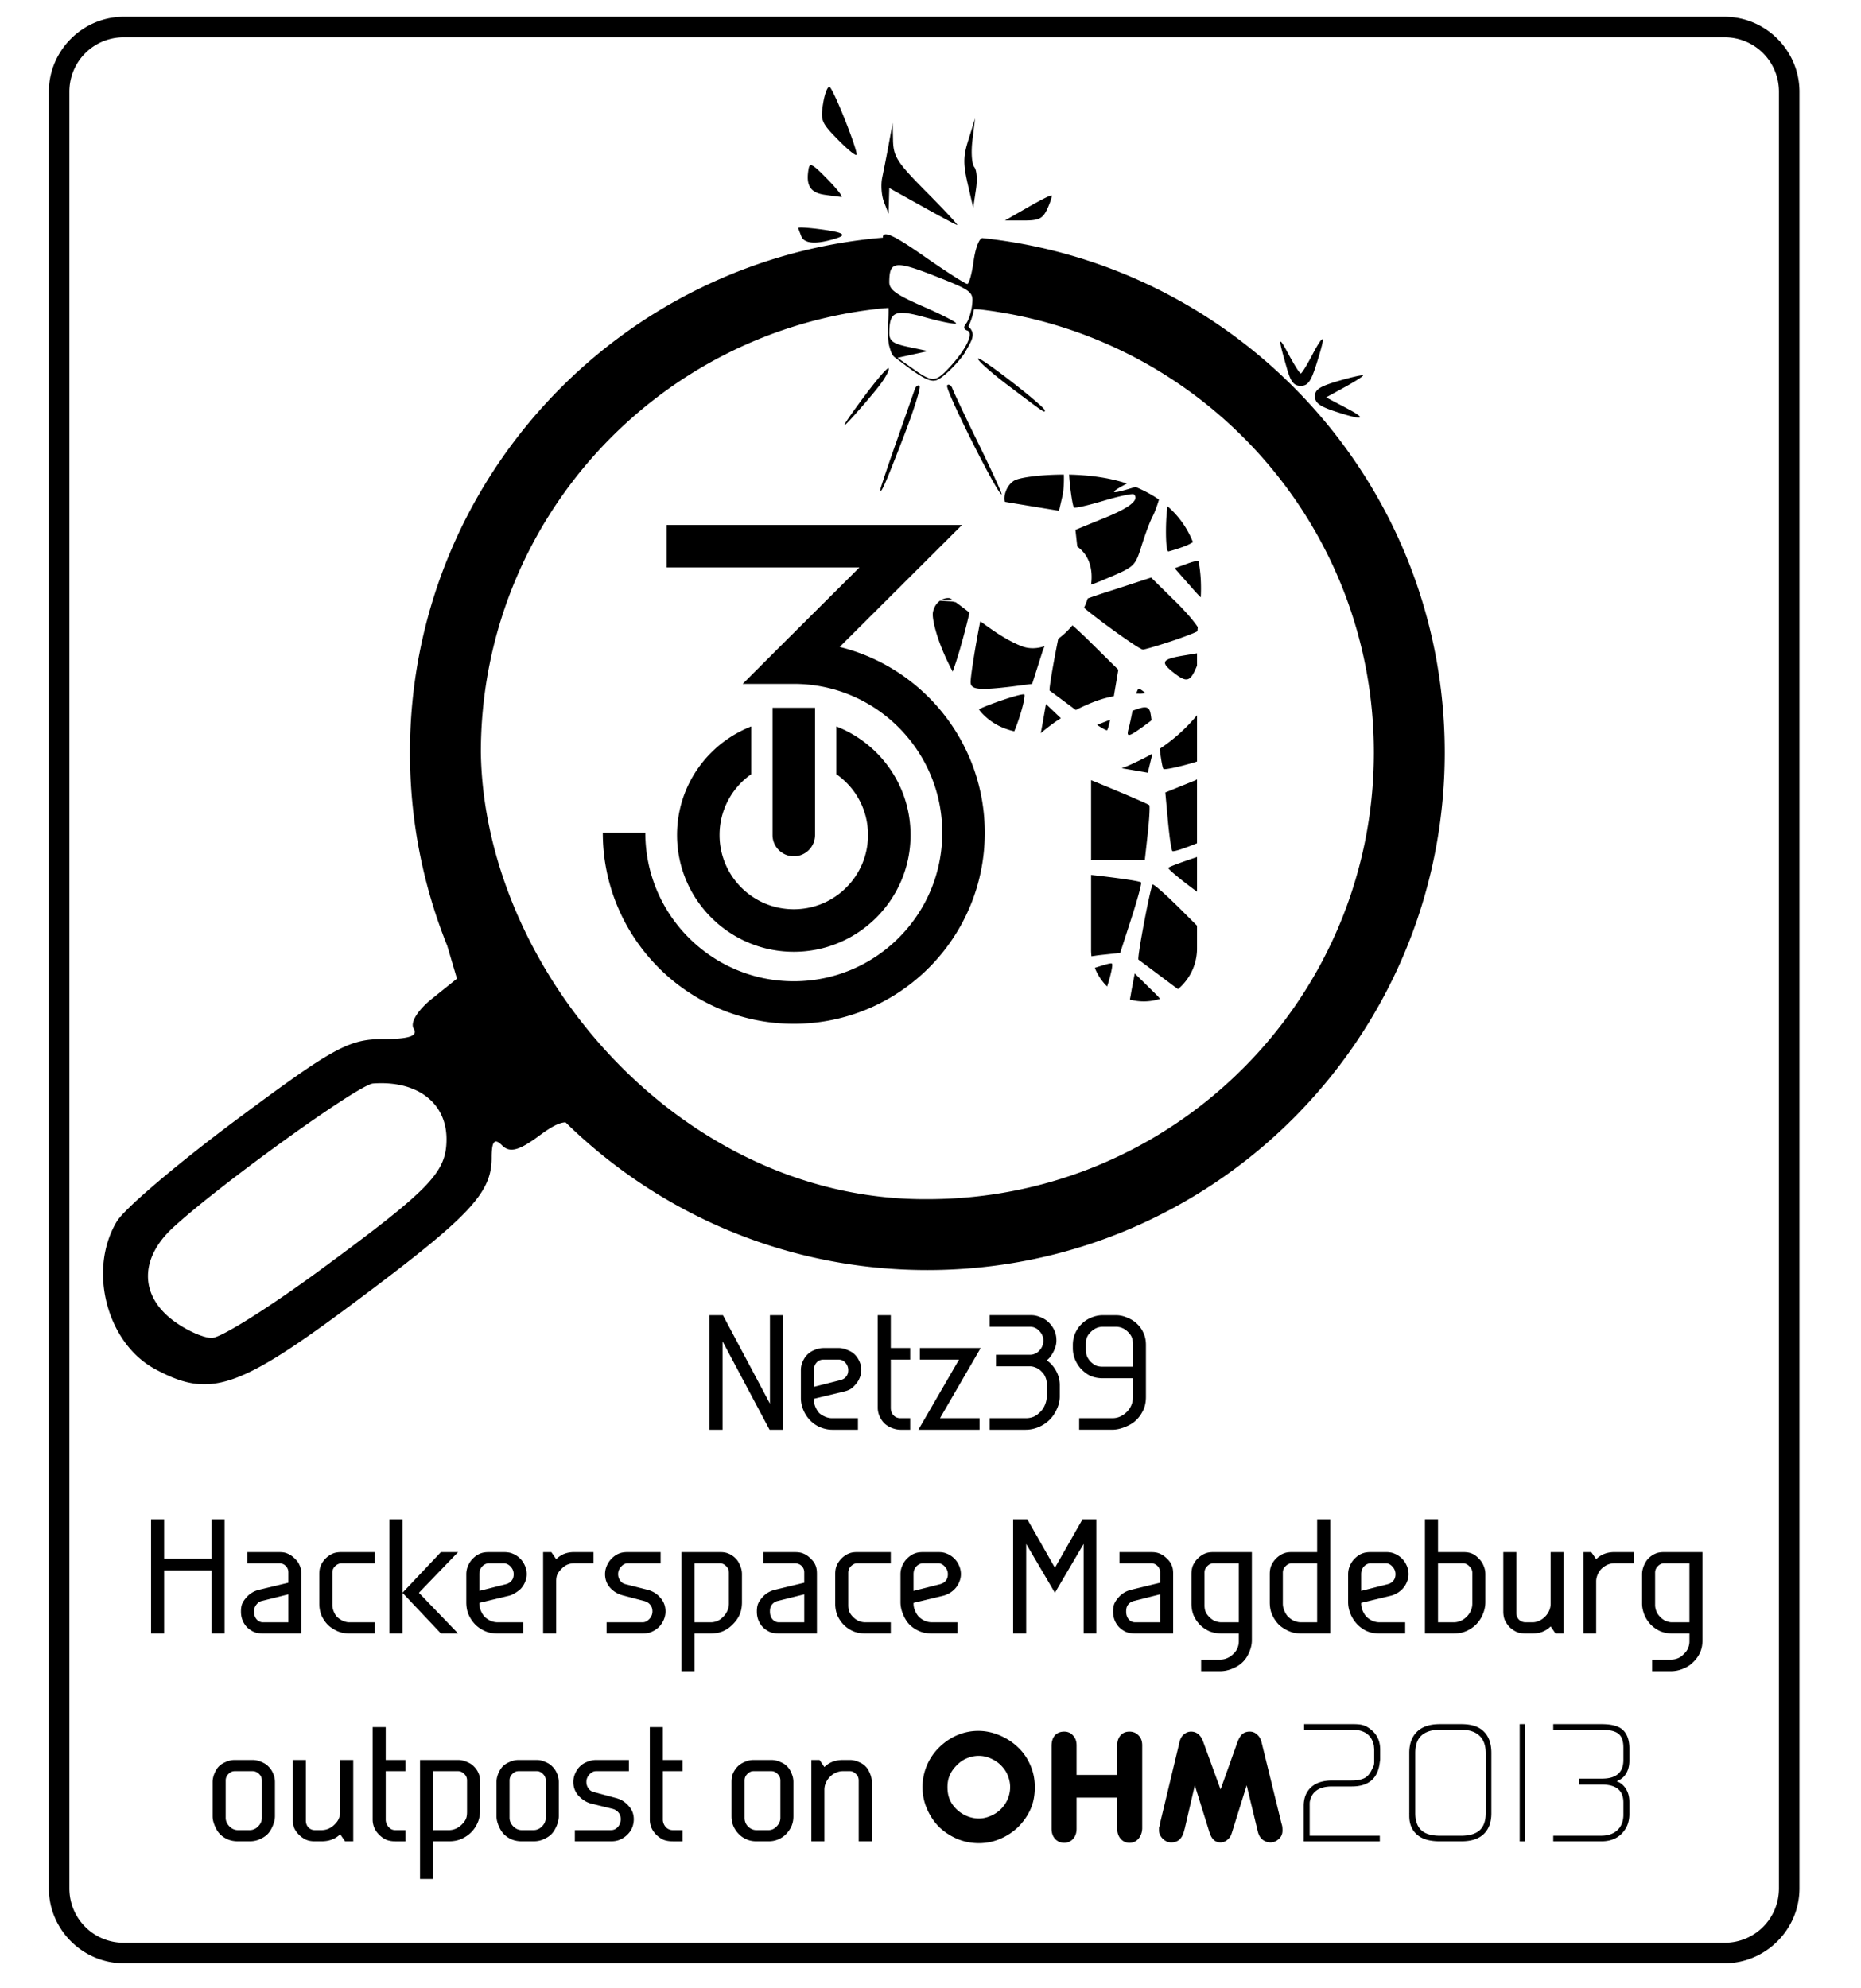 <?xml version="1.0" encoding="UTF-8" standalone="no"?>
<!-- Created with Inkscape (http://www.inkscape.org/) -->

<svg
   xmlns:dc="http://purl.org/dc/elements/1.1/"
   xmlns:cc="http://creativecommons.org/ns#"
   xmlns:rdf="http://www.w3.org/1999/02/22-rdf-syntax-ns#"
   xmlns:svg="http://www.w3.org/2000/svg"
   xmlns="http://www.w3.org/2000/svg"
   version="1.2"
   width="155.905"
   height="166.535"
   id="svg5512">
  <defs
     id="defs5514" />
  <flowRoot
     transform="translate(-410.229,-323.768)"
     id="flowRoot3030"
     xml:space="preserve"
     style="font-size:40px;font-style:normal;font-variant:normal;font-weight:600;font-stretch:normal;line-height:125%;letter-spacing:0px;word-spacing:0px;fill:#000000;fill-opacity:1;stroke:none;font-family:Galette;-inkscape-font-specification:Galette Semi-Bold"><flowRegion
       id="flowRegion3032"><rect
         width="419.584"
         height="110.659"
         x="393.763"
         y="527.453"
         id="rect3034" /></flowRegion><flowPara
       id="flowPara3036" /></flowRoot>  <path
     d="M 94.416,58.946 C 91.597,57.759 90.222,56.82 88.505,54.91 81.767,47.416 84.223,35.582 93.413,31.257 c 1.753,-0.825 2.796,-1.069 5.081,-1.189 3.197,-0.168 7.442,0.536 5.867,0.973 -0.737,0.204 -0.561,0.322 1.281,0.853 1.767,0.51 2.135,0.743 2.135,1.352 0,0.59 -0.362,0.85 -1.824,1.311 -2.514,0.792 -2.742,0.697 -0.776,-0.326 l 1.671,-0.869 -1.5,-0.866 c -1.803,-1.041 -4.404,-1.403 -4.404,-0.613 0,0.284 -0.252,0.516 -0.56,0.516 -0.476,0 -0.531,0.288 -0.363,1.915 0.109,1.053 0.269,1.987 0.357,2.074 0.087,0.087 1.265,-0.17 2.616,-0.573 1.351,-0.402 2.538,-0.651 2.637,-0.551 0.487,0.487 -0.399,1.188 -2.642,2.091 l -2.471,0.995 0.222,2.386 c 0.122,1.312 0.293,2.457 0.38,2.544 0.087,0.087 1.152,-0.264 2.366,-0.78 2.13,-0.905 2.227,-1 2.757,-2.701 0.302,-0.969 0.754,-2.147 1.003,-2.617 0.249,-0.47 0.56,-1.354 0.69,-1.965 0.185,-0.866 0.412,-1.11 1.03,-1.11 0.666,0 0.857,0.266 1.192,1.664 0.3,1.25 0.619,1.764 1.284,2.067 0.647,0.295 0.948,0.301 1.121,0.022 0.134,-0.216 0.588,0.405 1.049,1.435 0.695,1.552 0.814,2.362 0.82,5.574 0.007,3.619 -0.038,3.854 -1.225,6.339 -1.535,3.213 -4.019,5.744 -7.108,7.238 -2.042,0.988 -2.599,1.099 -6.009,1.197 -3.326,0.095 -3.979,0.015 -5.674,-0.699 z m 6.619,-1.551 c 0.51,-0.202 0.318,-0.521 -1.237,-2.056 l -1.841,-1.818 -0.233,1.312 c -0.128,0.721 -0.308,1.569 -0.4,1.884 -0.115,0.395 0.076,0.619 0.616,0.722 1.224,0.234 2.436,0.217 3.095,-0.044 z m -4.964,-4.701 c -0.179,-0.179 -4.021,1.168 -4.454,1.562 -0.267,0.242 0.768,1.05 2.495,1.948 0.838,0.436 0.866,0.408 1.488,-1.452 0.348,-1.043 0.561,-1.969 0.472,-2.058 z m 10.965,2.336 1.138,-0.842 -0.945,-0.987 c -0.52,-0.543 -1.051,-0.987 -1.179,-0.987 -0.129,0 -0.331,0.577 -0.448,1.281 -0.118,0.705 -0.315,1.651 -0.439,2.103 -0.253,0.924 -0.067,0.868 1.875,-0.569 z m -3.201,-1.939 0.401,-2.557 -2.319,-2.301 c -1.276,-1.266 -2.385,-2.233 -2.466,-2.149 -0.191,0.198 -1.308,6.185 -1.172,6.285 0.057,0.042 1.166,0.872 2.464,1.843 1.298,0.971 2.435,1.692 2.526,1.601 0.091,-0.091 0.346,-1.316 0.566,-2.722 z m -8.841,-1.091 1.737,-0.209 0.941,-2.89 c 0.518,-1.59 0.889,-2.942 0.825,-3.006 -0.196,-0.196 -5.814,-0.907 -5.966,-0.755 -0.176,0.176 -1.152,5.658 -1.152,6.477 -6.84e-4,0.663 0.683,0.736 3.615,0.383 z m -4.533,-3.305 c 0.505,-1.748 0.918,-3.354 0.918,-3.569 0,-0.221 -0.707,-0.447 -1.623,-0.519 l -1.623,-0.128 1.794,-0.062 c 2.117,-0.073 2.083,0.06 1.225,-4.745 -0.502,-2.809 -0.643,-3.162 -1.196,-2.986 -0.388,0.123 -0.634,0.027 -0.647,-0.251 -0.011,-0.248 -0.829,1.241 -1.817,3.308 -1.708,3.571 -1.762,3.768 -1.09,3.946 0.518,0.137 0.68,0.418 0.606,1.046 -0.205,1.733 1.491,7.137 2.239,7.137 0.163,0 0.71,-1.43 1.215,-3.178 z m 20.653,1.485 0.463,-1.134 -1.44,0.23 c -2.078,0.332 -2.254,0.558 -1.134,1.454 1.22,0.976 1.52,0.898 2.111,-0.551 z m -2.292,-2.11 c 1.211,-0.4 2.315,-0.829 2.454,-0.953 0.139,-0.124 -0.741,-1.21 -1.956,-2.414 l -2.209,-2.189 -3.108,0.993 c -1.709,0.546 -3.16,1.078 -3.225,1.182 -0.12,0.194 5.243,4.109 5.628,4.109 0.117,0 1.204,-0.328 2.415,-0.728 z m 3.242,-5.264 c -0.271,-1.806 -0.473,-1.969 -1.848,-1.489 l -1.057,0.368 1.444,1.677 c 1.572,1.825 1.804,1.737 1.46,-0.556 z M 99.056,41.768 c 0.132,-1.236 0.189,-2.296 0.125,-2.354 -0.218,-0.201 -7.587,-3.244 -7.664,-3.165 -0.042,0.044 0.399,1.809 0.981,3.923 l 1.059,3.844 2.629,0 2.629,0 z m 10.721,-1.886 c 0.592,-0.206 1.076,-0.457 1.076,-0.558 0,-0.1 -0.32,-0.7 -0.711,-1.333 -0.391,-0.633 -0.616,-1.151 -0.5,-1.151 0.116,0 0.031,-0.335 -0.188,-0.745 -0.346,-0.647 -0.449,-0.677 -0.781,-0.223 -0.312,0.426 -0.366,4.385 -0.06,4.385 0.049,0 0.572,-0.169 1.164,-0.375 z M 99.427,32.581 c -0.275,-1.833 0.134,-1.858 -4.974,0.301 -2.551,1.078 -3.415,1.583 -2.991,1.748 0.328,0.127 0.516,0.362 0.418,0.52 -0.182,0.295 0.151,0.376 4.624,1.124 l 2.562,0.429 0.299,-1.271 c 0.164,-0.699 0.192,-1.982 0.062,-2.851 z m 12.365,1.946 c -1.242,-0.413 -1.623,-0.706 -1.622,-1.249 3.4e-4,-0.567 0.391,-0.824 1.958,-1.285 1.076,-0.317 1.998,-0.535 2.049,-0.484 0.051,0.051 -0.625,0.486 -1.501,0.968 l -1.593,0.876 1.679,0.873 c 1.886,0.981 1.467,1.11 -0.969,0.3 z m -3.982,-3.58 c -0.763,-2.653 -0.743,-2.832 0.135,-1.196 0.479,0.893 0.942,1.623 1.028,1.623 0.087,0 0.538,-0.73 1.002,-1.623 0.999,-1.92 1.089,-1.674 0.302,0.824 -0.461,1.463 -0.721,1.824 -1.313,1.824 -0.575,0 -0.83,-0.321 -1.155,-1.452 z"
     id="path3029-7-9-9"
     style="fill:#800000;fill-opacity:0" />
  <path
     d="m 74.498,52.846 c -4.639,-0.909 -9.135,-4.486 -11.401,-9.07 -1.412,-2.857 -1.439,-2.993 -1.439,-7.333 0,-4.181 0.067,-4.562 1.225,-7.008 0.674,-1.423 2.1,-3.511 3.168,-4.641 1.883,-1.991 5.781,-4.446 7.059,-4.446 0.346,0 0.726,-0.255 0.846,-0.567 0.167,-0.435 0.978,-0.036 3.498,1.722 1.804,1.259 3.407,2.289 3.562,2.289 0.155,0 0.4,-0.861 0.544,-1.914 0.147,-1.071 0.463,-1.914 0.717,-1.914 0.249,0 1.706,0.6 3.237,1.334 6.669,3.196 10.49,10.504 9.273,17.736 C 93.17,48.653 84.212,54.75 74.498,52.846 z M 81.974,37.215 C 80.844,34.913 79.839,32.803 79.74,32.526 79.642,32.249 79.441,32.132 79.294,32.268 c -0.24,0.222 4.235,9.131 4.587,9.131 0.081,0 -0.778,-1.883 -1.907,-4.184 z m -6.335,-0.533 c 0.879,-2.275 1.499,-4.236 1.377,-4.358 -0.121,-0.121 -0.305,0.019 -0.409,0.313 -0.103,0.293 -0.796,2.256 -1.54,4.361 -0.744,2.105 -1.352,3.899 -1.352,3.987 -3.35e-4,0.503 0.496,-0.608 1.923,-4.303 z m -2.02,-4.383 c 0.533,-0.69 0.883,-1.34 0.778,-1.445 -0.105,-0.105 -1.172,1.148 -2.372,2.785 -1.428,1.949 -1.697,2.448 -0.778,1.445 0.772,-0.842 1.839,-2.095 2.372,-2.785 z m 13.876,2.063 c 0,-0.321 -5.423,-4.508 -5.604,-4.327 -0.106,0.106 1.068,1.145 2.61,2.308 2.946,2.223 2.994,2.255 2.994,2.019 z M 79.529,30.778 c 1.4,-1.501 2.074,-2.888 1.497,-3.081 -0.3,-0.1 -0.328,-0.303 -0.084,-0.597 0.203,-0.245 0.426,-0.949 0.494,-1.565 0.12,-1.077 0.001,-1.168 -3.106,-2.387 -3.395,-1.332 -3.831,-1.276 -3.844,0.498 -0.005,0.643 0.586,1.068 2.873,2.065 1.583,0.69 2.811,1.323 2.728,1.406 -0.083,0.083 -1.22,-0.146 -2.526,-0.509 -2.591,-0.72 -3.063,-0.524 -3.076,1.277 -0.005,0.68 0.302,0.903 1.621,1.176 l 1.627,0.338 -1.275,0.296 -1.275,0.296 1.275,0.901 c 1.641,1.16 1.89,1.151 3.07,-0.114 z M 67.058,19.742 C 66.93,19.409 66.825,19.099 66.825,19.054 c 0,-0.151 2.86,0.194 3.445,0.416 0.418,0.159 0.314,0.297 -0.383,0.51 -1.589,0.485 -2.585,0.401 -2.83,-0.237 z m 10.198,-2.51 -2.775,-1.549 -0.024,1.088 -0.024,1.088 -0.385,-0.957 c -0.212,-0.526 -0.279,-1.474 -0.149,-2.105 0.13,-0.632 0.377,-1.923 0.549,-2.871 l 0.313,-1.722 0.051,1.522 c 0.045,1.349 0.365,1.838 2.816,4.306 1.521,1.531 2.684,2.776 2.584,2.766 -0.1,-0.01 -1.431,-0.715 -2.957,-1.566 z m 8.899,0.09 c 1.053,-0.608 1.963,-1.059 2.024,-1.003 0.061,0.056 -0.096,0.555 -0.348,1.109 -0.387,0.849 -0.704,1.006 -2.024,1.003 l -1.565,-0.003 1.914,-1.105 z m -5.064,-2.003 c -0.391,-1.705 -0.376,-2.344 0.089,-3.775 l 0.56,-1.722 -0.229,1.822 c -0.129,1.026 -0.06,2.029 0.158,2.297 0.216,0.265 0.277,1.128 0.14,1.954 l -0.247,1.479 z M 69.004,16.244 c -1.166,-0.175 -1.544,-0.741 -1.347,-2.016 0.115,-0.743 0.263,-0.676 1.639,0.738 0.832,0.855 1.349,1.529 1.148,1.497 -0.201,-0.032 -0.849,-0.13 -1.44,-0.219 z M 70.109,11.576 C 68.754,10.187 68.677,9.985 68.93,8.484 69.079,7.601 69.325,7.024 69.476,7.202 c 0.47,0.555 2.433,5.511 2.254,5.69 -0.093,0.093 -0.823,-0.499 -1.62,-1.316 z"
     id="path3029-7-6-3"
     style="fill:#808000;fill-opacity:0" />
  <path
     d="m 10.375,1.406 c -3.455,0 -6.281,2.826 -6.281,6.281 l 0,150.469 c 0,3.455 2.826,6.281 6.281,6.281 l 134.094,0 c 3.455,0 6.281,-2.826 6.281,-6.281 l 0,-150.469 c 0,-3.455 -2.826,-6.281 -6.281,-6.281 l -134.094,0 z m 0,1.719 134.094,0 c 2.538,0 4.562,2.025 4.562,4.562 l 0,150.469 c 0,2.538 -2.025,4.562 -4.562,4.562 l -134.094,0 c -2.538,0 -4.562,-2.025 -4.562,-4.562 l 0,-150.469 c 0,-2.538 2.025,-4.562 4.562,-4.562 z m 59.094,4.156 c -0.149,0.003 -0.37,0.545 -0.5,1.312 -0.252,1.491 -0.159,1.684 1.188,3.062 0.792,0.812 1.501,1.405 1.594,1.312 0.178,-0.178 -1.752,-5.105 -2.219,-5.656 -0.019,-0.022 -0.041,-0.032 -0.062,-0.031 z m 12.219,2.625 -0.531,1.719 c -0.462,1.421 -0.482,2.056 -0.094,3.75 L 81.531,17.406 81.75,15.938 C 81.887,15.118 81.839,14.263 81.625,14 81.409,13.734 81.341,12.737 81.469,11.719 L 81.688,9.906 z M 74.781,10.312 74.469,12 c -0.171,0.941 -0.433,2.248 -0.562,2.875 -0.129,0.627 -0.054,1.54 0.156,2.062 l 0.375,0.969 L 74.469,16.812 74.5,15.75 l 2.75,1.531 c 1.516,0.846 2.838,1.553 2.938,1.562 0.099,0.01 -1.052,-1.229 -2.562,-2.75 -2.435,-2.451 -2.767,-2.941 -2.812,-4.281 l -0.031,-1.5 z m -6.875,3.531 c -0.115,0.022 -0.145,0.161 -0.188,0.438 -0.195,1.267 0.186,1.857 1.344,2.031 0.587,0.088 1.207,0.156 1.406,0.188 0.199,0.031 -0.298,-0.62 -1.125,-1.469 -0.854,-0.878 -1.246,-1.225 -1.438,-1.188 z m 20.188,2.531 c -0.06,-0.056 -0.955,0.396 -2,1 l -1.906,1.094 1.562,0 c 1.311,0.003 1.616,-0.157 2,-1 0.25,-0.55 0.404,-1.038 0.344,-1.094 z M 67,19.062 c -0.079,0.005 -0.125,0.012 -0.125,0.031 0,0.045 0.123,0.357 0.25,0.688 0.243,0.634 1.234,0.7 2.812,0.219 0.692,-0.211 0.79,-0.343 0.375,-0.5 C 69.804,19.307 67.552,19.03 67,19.062 z m 7.219,0.562 c -0.139,-0.004 -0.208,0.047 -0.25,0.156 -0.005,0.012 0.004,0.103 0,0.125 -22.193,1.893 -39.625,20.443 -39.625,43.125 0,5.723 1.11,11.186 3.125,16.188 l 0.812,2.75 -2.062,1.656 c -1.212,0.966 -1.881,2.016 -1.562,2.531 0.383,0.619 -0.394,0.875 -2.625,0.875 -2.817,0 -4.198,0.786 -12.094,6.656 -4.908,3.649 -9.493,7.518 -10.156,8.625 -2.43,4.053 -0.84,10.158 3.188,12.344 4.605,2.499 6.963,1.714 16.719,-5.562 9.645,-7.194 11.5,-9.144 11.5,-12.125 0,-1.399 0.236,-1.67 0.875,-1.031 0.639,0.639 1.42,0.433 3.062,-0.781 1.047,-0.774 1.688,-1.129 2.25,-1.156 7.817,7.652 18.51,12.375 30.312,12.375 23.94,0 43.344,-19.404 43.344,-43.344 0,-22.399 -16.986,-40.814 -38.781,-43.094 l 0,0.031 c -0.248,0.06 -0.546,0.875 -0.688,1.906 -0.145,1.053 -0.377,1.906 -0.531,1.906 -0.155,0 -1.758,-1.022 -3.562,-2.281 -1.89,-1.319 -2.833,-1.864 -3.25,-1.875 z m 0.938,2.594 c 0.535,-0.069 1.49,0.24 3.188,0.906 3.107,1.22 3.213,1.33 3.094,2.406 -0.068,0.616 -0.297,1.317 -0.5,1.562 -0.244,0.294 -0.206,0.494 0.094,0.594 0.577,0.192 -0.1,1.592 -1.5,3.094 -1.18,1.265 -1.422,1.254 -3.062,0.094 L 75.188,29.969 76.469,29.688 77.75,29.406 76.125,29.062 C 74.806,28.789 74.495,28.555 74.5,27.875 c 0.013,-1.801 0.472,-2.002 3.062,-1.281 1.306,0.363 2.448,0.583 2.531,0.5 0.083,-0.083 -1.135,-0.716 -2.719,-1.406 -2.287,-0.997 -2.88,-1.419 -2.875,-2.062 0.006,-0.887 0.121,-1.337 0.656,-1.406 z m -1.062,3.594 c 0.049,-0.004 0.025,0.003 0.062,0 0.17,-0.015 0.284,-0.025 0.281,0 -5.33e-4,0.019 -1.4e-5,0.043 0,0.062 2.7e-4,0.381 -0.006,0.687 -0.031,1.125 -0.034,0.597 -0.03,1.577 0.094,2 0.139,0.493 0.216,0.736 0.469,0.938 1.139,0.834 2.628,2.087 3.344,1.938 0.56,-0.024 2.105,-1.66 2.5,-2.312 0.572,-1.018 1.013,-1.585 0.312,-2.219 0.19,-0.372 0.364,-0.906 0.469,-1.438 0.136,0.001 0.338,-0.007 0.656,0.031 18.5,2.255 32.844,17.985 32.844,37.094 0,20.656 -16.75,37.406 -37.406,37.406 -20.661,0.133 -37.117,-19.121 -37.406,-37.406 0,-19.442 14.845,-35.406 33.812,-37.219 z m 36.688,2.594 c -0.092,0.004 -0.375,0.41 -0.812,1.25 -0.465,0.893 -0.913,1.625 -1,1.625 -0.087,0 -0.552,-0.732 -1.031,-1.625 -0.878,-1.636 -0.888,-1.434 -0.125,1.219 0.325,1.131 0.582,1.438 1.156,1.438 0.592,0 0.851,-0.349 1.312,-1.812 0.443,-1.405 0.618,-2.098 0.5,-2.094 z m -28.844,1.625 c -0.106,0.106 1.052,1.15 2.594,2.312 2.946,2.223 3,2.267 3,2.031 0,-0.321 -5.413,-4.525 -5.594,-4.344 z m -7.531,0.812 c -0.208,0.057 -1.219,1.278 -2.344,2.812 -1.428,1.949 -1.7,2.44 -0.781,1.438 0.772,-0.842 1.842,-2.091 2.375,-2.781 0.533,-0.69 0.886,-1.364 0.781,-1.469 -0.007,-0.007 -0.017,-0.004 -0.031,0 z m 39.781,0.594 c -0.051,-0.051 -0.986,0.152 -2.062,0.469 -1.567,0.461 -1.968,0.714 -1.969,1.281 -5e-4,0.542 0.383,0.837 1.625,1.25 2.436,0.81 2.854,0.7 0.969,-0.281 l -1.656,-0.875 1.594,-0.875 c 0.876,-0.482 1.551,-0.918 1.5,-0.969 z m -34.75,0.781 c -0.041,0.004 -0.057,0.029 -0.094,0.062 -0.24,0.222 4.211,9.125 4.562,9.125 0.081,0 -0.777,-1.886 -1.906,-4.188 -1.129,-2.301 -2.12,-4.41 -2.219,-4.688 -0.074,-0.208 -0.221,-0.324 -0.344,-0.312 z m -2.5,0.062 c -0.108,0.002 -0.235,0.124 -0.312,0.344 -0.103,0.293 -0.788,2.27 -1.531,4.375 -0.744,2.105 -1.344,3.912 -1.344,4 -3.35e-4,0.503 0.479,-0.618 1.906,-4.312 0.879,-2.275 1.496,-4.222 1.375,-4.344 -0.03,-0.03 -0.058,-0.063 -0.094,-0.062 z M 88.906,39.75 c -1.955,0.019 -3.55,0.266 -3.938,0.5 -0.707,0.427 -0.931,1.414 -0.781,1.781 0.572,0.1 1.196,0.199 2.062,0.344 L 88.719,42.781 89,41.562 c 0.106,-0.451 0.144,-1.145 0.125,-1.812 -0.074,-4.7e-5 -0.145,-6.83e-4 -0.219,0 z m 0.656,0 c 0.014,0.216 0.031,0.442 0.062,0.75 0.105,1.013 0.26,1.916 0.344,2 0.084,0.084 1.2,-0.175 2.5,-0.562 1.3,-0.387 2.436,-0.627 2.531,-0.531 0.468,0.468 -0.374,1.132 -2.531,2 l -2.375,0.969 0.156,1.406 c 1.033,0.737 1.326,1.942 1.156,3.188 0.412,-0.136 0.979,-0.377 1.562,-0.625 2.049,-0.871 2.146,-0.958 2.656,-2.594 0.291,-0.932 0.698,-2.048 0.938,-2.5 0.177,-0.334 0.383,-0.904 0.531,-1.406 C 96.529,41.447 95.876,41.102 95.125,40.781 92.99,41.445 92.785,41.357 94.406,40.5 92.895,39.989 91.15,39.783 89.562,39.75 z m 8.25,2.656 c -0.187,1.09 -0.187,3.781 0.062,3.781 0.047,0 0.556,-0.145 1.125,-0.344 0.419,-0.146 0.775,-0.32 0.938,-0.438 -0.424,-1.062 -1.091,-2.1 -2.125,-3 z m -41.969,1.562 0,3.562 16.156,0 -6.75,6.719 -3.031,3.031 4.281,0 c 6.871,0 12.438,5.597 12.438,12.469 0,6.871 -5.566,12.438 -12.438,12.438 -6.871,0 -12.438,-5.566 -12.438,-12.438 l -3.562,0 c 0,8.835 7.165,16 16,16 8.835,0 16,-7.165 16,-16 0,-7.514 -5.173,-13.844 -12.156,-15.562 l 10.25,-10.219 -24.75,0 z M 100.219,47 c -0.208,0.023 -0.451,0.103 -0.781,0.219 l -1.031,0.375 1.406,1.594 c 0.322,0.374 0.569,0.64 0.781,0.844 0.047,-0.933 0.018,-1.975 -0.188,-3.031 -0.059,-0.005 -0.118,-0.008 -0.188,0 z m -3.781,1.375 -2.969,0.969 c -0.933,0.298 -1.769,0.565 -2.344,0.781 -0.093,0.261 -0.187,0.527 -0.312,0.781 1.207,1.021 4.635,3.5 4.938,3.5 0.113,0 1.179,-0.302 2.344,-0.688 1.021,-0.338 1.912,-0.68 2.219,-0.844 0.009,-0.106 0.017,-0.219 0.031,-0.344 -0.251,-0.407 -0.925,-1.214 -1.781,-2.062 L 96.438,48.375 z m -17.094,1.719 c -0.16,0.016 -0.343,0.066 -0.5,0.156 l 0.938,-0.031 c -0.124,-0.078 -0.222,-0.122 -0.281,-0.125 -0.051,-0.002 -0.103,-0.005 -0.156,0 z M 78.75,50.312 c -0.267,0.188 -0.506,0.503 -0.594,0.969 -0.11,0.584 0.417,2.673 1.656,4.969 0.194,-0.53 0.412,-1.199 0.625,-1.938 0.356,-1.232 0.642,-2.388 0.781,-3 -0.447,-0.354 -0.861,-0.658 -1.156,-0.875 -0.106,-0.014 -0.198,-0.054 -0.312,-0.062 l -1,-0.062 z m 3.375,1.719 c -0.336,1.633 -0.812,4.524 -0.812,5.094 -6.83e-4,0.638 0.649,0.714 3.469,0.375 l 1.688,-0.219 0.875,-2.75 c 0.045,-0.139 0.114,-0.272 0.156,-0.406 -0.626,0.21 -1.291,0.236 -1.906,0 -1.169,-0.449 -2.409,-1.293 -3.469,-2.094 z m 7.719,0.344 c -0.356,0.432 -0.765,0.817 -1.188,1.125 -0.363,1.77 -0.806,4.279 -0.719,4.344 0.05,0.037 1.079,0.796 2.188,1.625 0.132,-0.067 0.24,-0.124 0.375,-0.188 1.052,-0.495 1.849,-0.793 2.812,-0.969 l 0.375,-2.219 -2.25,-2.219 c -0.604,-0.6 -1.166,-1.126 -1.594,-1.5 z m 10.438,2.344 -0.938,0.156 c -1.998,0.32 -2.171,0.545 -1.094,1.406 1.174,0.939 1.463,0.862 2.031,-0.531 l 0,-1.031 z m -4.875,2.969 c -0.065,0 -0.138,0.16 -0.219,0.406 0.132,-0.008 0.265,0.007 0.406,0 0.119,-0.006 0.253,-0.027 0.375,-0.031 -0.254,-0.223 -0.491,-0.375 -0.562,-0.375 z M 85.75,58.156 c -0.455,0.002 -2.745,0.775 -3.75,1.25 0.067,0.077 0.118,0.174 0.188,0.25 0.846,0.926 1.812,1.374 2.781,1.594 0.109,-0.254 0.236,-0.584 0.406,-1.094 0.335,-1.003 0.523,-1.915 0.438,-2 -0.011,-0.011 -0.026,-1.37e-4 -0.062,0 z m 1.875,0.812 -0.219,1.25 c -0.072,0.404 -0.14,0.828 -0.219,1.188 0.525,-0.438 1.091,-0.877 1.688,-1.25 l -1.25,-1.188 z M 95.844,59.25 c -0.217,0.013 -0.533,0.121 -0.969,0.281 -0.107,0.553 -0.225,1.116 -0.312,1.438 -0.243,0.889 -0.055,0.82 1.812,-0.562 l 0.094,-0.094 c -0.097,-0.724 -0.118,-1.093 -0.625,-1.062 z m -31.125,0.031 0,10.656 c 0,0.982 0.8,1.781 1.781,1.781 0.982,0 1.781,-0.8 1.781,-1.781 l 0,-10.656 -3.562,0 z m 35.562,0.625 c -0.906,1.095 -1.955,2.033 -3.125,2.812 0.104,0.876 0.237,1.612 0.312,1.688 0.087,0.087 1.274,-0.16 2.625,-0.562 0.07,-0.021 0.118,-0.042 0.188,-0.062 l 0,-3.875 z M 93,60.281 c -0.318,0.135 -0.711,0.275 -1.094,0.438 0.469,0.299 0.798,0.483 0.844,0.438 0.045,-0.045 0.148,-0.38 0.25,-0.875 z m -30.062,0.562 c -3.638,1.42 -6.219,4.949 -6.219,9.094 0,5.399 4.382,9.781 9.781,9.781 5.399,0 9.781,-4.382 9.781,-9.781 0,-4.145 -2.577,-7.674 -6.219,-9.094 l 0,4 c 1.614,1.121 2.656,2.979 2.656,5.094 0,3.436 -2.783,6.219 -6.219,6.219 -3.436,0 -6.219,-2.783 -6.219,-6.219 0,-2.111 1.051,-3.972 2.656,-5.094 l 0,-4 z M 96.531,63.125 c -0.341,0.202 -0.704,0.389 -1.062,0.562 -0.593,0.287 -1.048,0.501 -1.5,0.656 l 2.188,0.375 0.312,-1.281 c 0.022,-0.093 0.046,-0.201 0.062,-0.312 z m 3.75,2.156 c -0.07,0.029 -0.114,0.064 -0.188,0.094 l -2.469,1 0.219,2.375 c 0.122,1.312 0.288,2.444 0.375,2.531 0.08,0.08 0.978,-0.21 2.062,-0.656 l 0,-5.344 z m -8.875,0.062 0,6.688 1.875,0 2.625,0 0.25,-2.25 c 0.132,-1.236 0.189,-2.285 0.125,-2.344 -0.13,-0.12 -2.722,-1.217 -4.875,-2.094 z m 8.875,6.438 c -1.326,0.442 -2.353,0.82 -2.406,0.906 -0.057,0.092 1.116,1.051 2.406,2 l 0,-2.906 z m -8.875,1.5 0,6.25 a 4.448,4.448 0 0 0 0.031,0.562 C 91.645,80.071 91.857,80.028 92.094,80 l 1.75,-0.188 0.938,-2.906 c 0.518,-1.59 0.876,-2.936 0.812,-3 -0.126,-0.126 -2.472,-0.439 -4.188,-0.625 z m 5.156,0.812 c -0.191,0.198 -1.323,6.181 -1.188,6.281 0.057,0.042 1.17,0.872 2.469,1.844 0.299,0.223 0.573,0.435 0.844,0.625 a 4.448,4.448 0 0 0 1.594,-3.312 l 0,-2 L 99,76.25 c -1.276,-1.266 -2.357,-2.24 -2.438,-2.156 z m -3.469,6.594 c -0.199,6.83e-4 -0.735,0.168 -1.375,0.375 A 4.448,4.448 0 0 0 92.75,82.625 c 0.318,-0.978 0.491,-1.822 0.406,-1.906 -0.011,-0.011 -0.024,-0.031 -0.062,-0.031 z m 1.969,0.844 -0.25,1.312 c -0.052,0.291 -0.097,0.587 -0.156,0.875 a 4.448,4.448 0 0 0 2.531,-0.062 c -0.111,-0.112 -0.152,-0.185 -0.281,-0.312 L 95.062,81.531 z M 31.25,90.75 c 3.664,-0.272 6.156,1.596 6.156,4.656 0,2.783 -1.33,4.16 -10.5,10.906 -4.304,3.167 -8.408,5.75 -9.156,5.75 -0.748,0 -2.276,-0.698 -3.375,-1.562 -2.674,-2.104 -2.633,-5.132 0.094,-7.656 C 18.314,99.285 30.025,90.841 31.25,90.75 z m 28.188,19.406 0,9.594 1.094,0 0,-7.406 3.938,7.406 1.125,0 0,-9.594 -1.094,0 0,7.406 -3.938,-7.406 -1.125,0 z m 14.094,0 0,7.75 c 0,0.255 0.056,0.491 0.156,0.719 0.1,0.219 0.242,0.43 0.406,0.594 0.173,0.164 0.366,0.275 0.594,0.375 0.237,0.091 0.477,0.156 0.75,0.156 l 0.812,0 0,-0.969 -0.812,0 c -0.228,0 -0.43,-0.077 -0.594,-0.25 -0.155,-0.173 -0.219,-0.388 -0.219,-0.625 l 0,-4.031 1.625,0 0,-0.969 -1.625,0 0,-2.75 -1.094,0 z m 9.375,0 0,0.969 3.375,0 c 0.319,1e-5 0.563,0.116 0.781,0.344 0.219,0.228 0.344,0.494 0.344,0.812 0,0.155 -0.03,0.323 -0.094,0.469 -0.055,0.146 -0.15,0.266 -0.25,0.375 -0.091,0.109 -0.207,0.186 -0.344,0.25 -0.137,0.064 -0.26,0.094 -0.406,0.094 l -2.875,0 0,0.969 2.844,0 c 0.191,0 0.367,0.052 0.531,0.125 0.173,0.073 0.31,0.176 0.438,0.312 0.137,0.128 0.24,0.264 0.312,0.438 0.073,0.164 0.125,0.34 0.125,0.531 l 0,1.156 c -5e-6,0.246 -0.065,0.469 -0.156,0.688 -0.091,0.21 -0.211,0.399 -0.375,0.562 -0.164,0.164 -0.344,0.315 -0.562,0.406 -0.21,0.091 -0.442,0.125 -0.688,0.125 l -3,0 0,0.969 3,0 c 0.383,0 0.748,-0.073 1.094,-0.219 0.355,-0.146 0.651,-0.348 0.906,-0.594 0.264,-0.255 0.47,-0.569 0.625,-0.906 0.155,-0.337 0.25,-0.68 0.25,-1.062 l 0,-0.969 c -6e-6,-0.41 -0.103,-0.814 -0.312,-1.188 -0.21,-0.383 -0.471,-0.665 -0.781,-0.875 0.237,-0.173 0.408,-0.427 0.562,-0.719 0.155,-0.301 0.25,-0.61 0.25,-0.938 -6e-6,-0.292 -0.047,-0.557 -0.156,-0.812 -0.109,-0.264 -0.277,-0.496 -0.469,-0.688 -0.182,-0.191 -0.401,-0.328 -0.656,-0.438 -0.255,-0.109 -0.521,-0.187 -0.812,-0.188 l -3.5,0 z m 9.469,0 c -0.346,1e-5 -0.69,0.082 -1,0.219 -0.301,0.128 -0.553,0.303 -0.781,0.531 -0.219,0.219 -0.395,0.471 -0.531,0.781 -0.128,0.301 -0.188,0.623 -0.188,0.969 l 0,0.25 c -10e-7,0.346 0.06,0.659 0.188,0.969 0.137,0.31 0.313,0.585 0.531,0.812 0.228,0.228 0.481,0.426 0.781,0.562 0.31,0.128 0.654,0.188 1,0.188 l 2.531,0 0,1.562 c -6e-6,0.246 -0.034,0.469 -0.125,0.688 -0.091,0.21 -0.211,0.399 -0.375,0.562 -0.164,0.164 -0.375,0.315 -0.594,0.406 -0.21,0.091 -0.41,0.125 -0.656,0.125 l -2.75,0 0,0.969 2.75,0 c 0.383,0 0.716,-0.082 1.062,-0.219 0.355,-0.137 0.682,-0.317 0.938,-0.562 0.264,-0.246 0.47,-0.547 0.625,-0.875 C 95.936,117.757 96,117.392 96,117 l 0,-4.344 c -7e-6,-0.346 -0.051,-0.668 -0.188,-0.969 -0.128,-0.31 -0.303,-0.563 -0.531,-0.781 -0.219,-0.228 -0.503,-0.404 -0.812,-0.531 -0.301,-0.137 -0.623,-0.219 -0.969,-0.219 l -1.125,0 z m 0,0.969 1.125,0 c 0.191,1e-5 0.389,0.043 0.562,0.125 0.173,0.073 0.31,0.185 0.438,0.312 0.128,0.128 0.24,0.264 0.312,0.438 0.073,0.173 0.094,0.371 0.094,0.562 l 0,1.906 -2.531,0 c -0.191,0 -0.389,-0.021 -0.562,-0.094 -0.164,-0.082 -0.301,-0.185 -0.438,-0.312 -0.128,-0.137 -0.24,-0.296 -0.312,-0.469 -0.073,-0.173 -0.094,-0.371 -0.094,-0.562 l 0,-0.469 c -2e-6,-0.191 0.021,-0.389 0.094,-0.562 0.073,-0.173 0.185,-0.31 0.312,-0.438 0.137,-0.128 0.274,-0.24 0.438,-0.312 0.173,-0.082 0.371,-0.125 0.562,-0.125 z M 69,112.906 c -0.264,1e-5 -0.513,0.056 -0.75,0.156 -0.228,0.091 -0.421,0.202 -0.594,0.375 -0.173,0.164 -0.306,0.366 -0.406,0.594 -0.1,0.219 -0.156,0.464 -0.156,0.719 l 0,2.344 c -10e-7,0.364 0.082,0.712 0.219,1.031 0.137,0.319 0.326,0.598 0.562,0.844 0.237,0.237 0.494,0.426 0.812,0.562 0.319,0.137 0.667,0.219 1.031,0.219 l 2.156,0 0,-0.969 -2.156,0 c -0.21,0 -0.402,-0.043 -0.594,-0.125 -0.182,-0.082 -0.363,-0.176 -0.5,-0.312 -0.137,-0.146 -0.231,-0.318 -0.312,-0.5 -0.082,-0.191 -0.125,-0.384 -0.125,-0.594 l 0,-0.094 2.469,-0.594 c 0.2,-0.046 0.412,-0.109 0.594,-0.219 0.182,-0.118 0.332,-0.274 0.469,-0.438 0.137,-0.164 0.24,-0.34 0.312,-0.531 0.082,-0.2 0.125,-0.406 0.125,-0.625 -6e-6,-0.255 -0.056,-0.5 -0.156,-0.719 -0.1,-0.228 -0.233,-0.43 -0.406,-0.594 -0.173,-0.173 -0.388,-0.284 -0.625,-0.375 -0.228,-0.1 -0.455,-0.156 -0.719,-0.156 l -1.25,0 z m 8.062,0 0,0.969 3.281,0 -3.406,5.875 5.125,0 0,-0.969 -3.312,0 3.406,-5.875 -5.094,0 z M 69,113.875 l 1.25,0 c 0.219,1e-5 0.399,0.068 0.562,0.25 0.164,0.173 0.25,0.388 0.25,0.625 -5e-6,0.237 -0.06,0.417 -0.188,0.562 -0.118,0.146 -0.287,0.236 -0.469,0.281 l -2.219,0.562 0,-1.406 c -2e-6,-0.237 0.064,-0.452 0.219,-0.625 0.164,-0.182 0.366,-0.25 0.594,-0.25 z m -56.344,13.375 0,9.562 1.094,0 0,-5.281 3.969,0 0,5.281 1.094,0 0,-9.562 -1.094,0 0,3.312 -3.969,0 0,-3.312 -1.094,0 z m 19.969,0 0,9.562 1.094,0 0,-3.406 0,-6.156 -1.094,0 z m 1.094,6.156 3.219,3.406 1.438,0 -3.281,-3.406 L 38.375,130 l -1.438,0 -3.219,3.406 z M 84.875,127.25 l 0,9.562 1.094,0 0,-7.5 2.406,4.094 2.406,-4.094 0,7.5 1.062,0 0,-9.562 -1.156,0 -2.312,4.062 -2.312,-4.062 -1.188,0 z m 25.469,0 0,2.75 -2.125,0 c -0.264,1e-5 -0.491,0.025 -0.719,0.125 -0.219,0.091 -0.421,0.233 -0.594,0.406 -0.164,0.164 -0.306,0.366 -0.406,0.594 -0.091,0.219 -0.125,0.464 -0.125,0.719 l 0,2.344 c 0,0.364 0.051,0.712 0.188,1.031 0.137,0.319 0.326,0.598 0.562,0.844 0.246,0.237 0.556,0.426 0.875,0.562 0.319,0.137 0.636,0.188 1,0.188 l 2.438,0 0,-9.562 -1.094,0 z m 9.031,0 0,9.562 2.406,0 c 0.364,0 0.712,-0.051 1.031,-0.188 0.319,-0.137 0.607,-0.326 0.844,-0.562 0.246,-0.246 0.426,-0.525 0.562,-0.844 0.137,-0.319 0.219,-0.667 0.219,-1.031 l 0,-2.344 c -1e-5,-0.255 -0.056,-0.5 -0.156,-0.719 -0.091,-0.228 -0.233,-0.43 -0.406,-0.594 -0.164,-0.173 -0.335,-0.315 -0.562,-0.406 -0.228,-0.1 -0.495,-0.125 -0.75,-0.125 l -2.094,0 0,-2.75 -1.094,0 z m -98.656,2.75 0,0.938 2.688,0 c 0.21,0 0.385,0.073 0.531,0.219 0.146,0.146 0.219,0.322 0.219,0.531 l 0,0.875 -2.469,0.594 c -0.21,0.055 -0.412,0.132 -0.594,0.25 -0.182,0.109 -0.332,0.242 -0.469,0.406 -0.137,0.155 -0.262,0.331 -0.344,0.531 -0.073,0.191 -0.094,0.415 -0.094,0.625 -1e-6,0.255 0.034,0.491 0.125,0.719 0.091,0.228 0.211,0.421 0.375,0.594 0.164,0.164 0.366,0.306 0.594,0.406 0.228,0.091 0.486,0.125 0.75,0.125 l 3.219,0 0,-5 c -6e-6,-0.255 -0.056,-0.5 -0.156,-0.719 -0.091,-0.228 -0.233,-0.399 -0.406,-0.562 -0.164,-0.164 -0.366,-0.315 -0.594,-0.406 -0.219,-0.1 -0.432,-0.125 -0.688,-0.125 l -2.688,0 z m 7.906,0 c -0.264,1e-5 -0.522,0.025 -0.75,0.125 -0.219,0.091 -0.421,0.233 -0.594,0.406 -0.164,0.164 -0.306,0.366 -0.406,0.594 -0.091,0.219 -0.125,0.464 -0.125,0.719 l 0,2.469 c -1e-6,0.346 0.06,0.69 0.188,1 0.137,0.301 0.313,0.553 0.531,0.781 0.228,0.219 0.512,0.395 0.812,0.531 0.31,0.128 0.623,0.188 0.969,0.188 l 2.156,0 0,-0.938 -2.156,0 c -0.191,0 -0.358,-0.052 -0.531,-0.125 -0.164,-0.073 -0.332,-0.185 -0.469,-0.312 -0.128,-0.137 -0.208,-0.264 -0.281,-0.438 -0.073,-0.173 -0.125,-0.371 -0.125,-0.562 l 0,-2.719 c -2e-6,-0.21 0.073,-0.385 0.219,-0.531 0.155,-0.155 0.353,-0.25 0.562,-0.25 l 2.781,0 0,-0.938 -2.781,0 z m 12.344,0 c -0.264,1e-5 -0.513,0.025 -0.75,0.125 -0.228,0.091 -0.421,0.233 -0.594,0.406 -0.173,0.164 -0.306,0.366 -0.406,0.594 -0.1,0.219 -0.156,0.464 -0.156,0.719 l 0,2.344 c -10e-7,0.364 0.051,0.712 0.188,1.031 0.137,0.319 0.326,0.598 0.562,0.844 0.237,0.237 0.525,0.426 0.844,0.562 0.319,0.137 0.667,0.188 1.031,0.188 l 2.156,0 0,-0.938 -2.156,0 c -0.21,0 -0.402,-0.043 -0.594,-0.125 -0.182,-0.082 -0.363,-0.207 -0.5,-0.344 -0.137,-0.146 -0.231,-0.318 -0.312,-0.5 -0.082,-0.191 -0.125,-0.384 -0.125,-0.594 l 0,-0.062 2.469,-0.594 c 0.2,-0.045 0.38,-0.141 0.562,-0.25 0.182,-0.118 0.363,-0.242 0.5,-0.406 0.137,-0.164 0.24,-0.34 0.312,-0.531 0.082,-0.2 0.125,-0.406 0.125,-0.625 -6e-6,-0.255 -0.056,-0.5 -0.156,-0.719 -0.1,-0.228 -0.233,-0.43 -0.406,-0.594 -0.173,-0.173 -0.388,-0.315 -0.625,-0.406 -0.228,-0.1 -0.486,-0.125 -0.75,-0.125 l -1.219,0 z m 4.531,0 0,6.812 1.094,0 0,-4.375 c -2e-6,-0.2 0.021,-0.38 0.094,-0.562 0.082,-0.182 0.207,-0.332 0.344,-0.469 0.137,-0.137 0.287,-0.262 0.469,-0.344 0.182,-0.082 0.384,-0.125 0.594,-0.125 l 1.625,0 0,-0.938 -1.625,0 c -0.592,1e-5 -1.09,0.184 -1.5,0.594 L 46.188,130 45.5,130 z m 7.094,0 c -0.264,1e-5 -0.513,0.025 -0.75,0.125 -0.228,0.091 -0.421,0.233 -0.594,0.406 -0.173,0.164 -0.306,0.366 -0.406,0.594 -0.1,0.219 -0.156,0.464 -0.156,0.719 0,0.465 0.155,0.837 0.438,1.156 0.292,0.31 0.634,0.516 1.062,0.625 l 1.781,0.469 c 0.21,0.055 0.382,0.158 0.5,0.312 0.128,0.146 0.187,0.326 0.188,0.562 -4e-6,0.237 -0.086,0.443 -0.25,0.625 -0.164,0.173 -0.344,0.281 -0.562,0.281 l -3.031,0 0,0.938 3.031,0 c 0.264,0 0.491,-0.034 0.719,-0.125 0.237,-0.1 0.452,-0.242 0.625,-0.406 0.173,-0.173 0.306,-0.375 0.406,-0.594 0.1,-0.228 0.156,-0.464 0.156,-0.719 -5e-6,-0.446 -0.146,-0.837 -0.438,-1.156 -0.282,-0.328 -0.634,-0.547 -1.062,-0.656 l -1.844,-0.469 c -0.182,-0.045 -0.319,-0.126 -0.438,-0.281 -0.118,-0.155 -0.188,-0.344 -0.188,-0.562 -2e-6,-0.237 0.086,-0.452 0.25,-0.625 0.164,-0.182 0.344,-0.281 0.562,-0.281 l 2.75,0 0,-0.938 -2.75,0 z m 4.5,0 0,9.969 1.094,0 0,-3.156 1.344,0 c 0.364,0 0.712,-0.051 1.031,-0.188 0.319,-0.137 0.576,-0.326 0.812,-0.562 0.246,-0.246 0.457,-0.525 0.594,-0.844 0.137,-0.319 0.187,-0.667 0.188,-1.031 l 0,-2.344 c -6e-6,-0.255 -0.056,-0.5 -0.156,-0.719 -0.091,-0.228 -0.202,-0.43 -0.375,-0.594 -0.164,-0.173 -0.366,-0.315 -0.594,-0.406 -0.228,-0.1 -0.464,-0.125 -0.719,-0.125 l -3.219,0 z m 6.844,0 0,0.938 2.656,0 c 0.21,0 0.417,0.073 0.562,0.219 0.146,0.146 0.219,0.322 0.219,0.531 l 0,0.875 -2.469,0.594 c -0.21,0.055 -0.412,0.132 -0.594,0.25 -0.182,0.109 -0.332,0.242 -0.469,0.406 -0.137,0.155 -0.262,0.331 -0.344,0.531 -0.073,0.191 -0.094,0.415 -0.094,0.625 0,0.255 0.034,0.491 0.125,0.719 0.091,0.228 0.211,0.421 0.375,0.594 0.164,0.164 0.366,0.306 0.594,0.406 0.228,0.091 0.486,0.125 0.75,0.125 l 3.188,0 0,-5 c -6e-6,-0.255 -0.025,-0.5 -0.125,-0.719 -0.091,-0.228 -0.233,-0.399 -0.406,-0.562 -0.164,-0.164 -0.366,-0.315 -0.594,-0.406 -0.219,-0.1 -0.464,-0.125 -0.719,-0.125 l -2.656,0 z m 7.875,0 c -0.264,1e-5 -0.491,0.025 -0.719,0.125 -0.219,0.091 -0.421,0.233 -0.594,0.406 -0.164,0.164 -0.306,0.366 -0.406,0.594 -0.091,0.219 -0.125,0.464 -0.125,0.719 l 0,2.469 c -10e-7,0.346 0.06,0.69 0.188,1 0.137,0.301 0.313,0.553 0.531,0.781 0.228,0.219 0.481,0.395 0.781,0.531 0.31,0.128 0.654,0.188 1,0.188 l 2.156,0 0,-0.938 -2.156,0 c -0.191,0 -0.389,-0.052 -0.562,-0.125 -0.164,-0.073 -0.301,-0.185 -0.438,-0.312 -0.128,-0.137 -0.24,-0.264 -0.312,-0.438 -0.073,-0.173 -0.094,-0.371 -0.094,-0.562 l 0,-2.719 c -2e-6,-0.21 0.073,-0.385 0.219,-0.531 0.155,-0.155 0.322,-0.25 0.531,-0.25 l 2.812,0 0,-0.938 -2.812,0 z m 5.531,0 c -0.264,1e-5 -0.513,0.025 -0.75,0.125 -0.228,0.091 -0.421,0.233 -0.594,0.406 -0.173,0.164 -0.306,0.366 -0.406,0.594 -0.1,0.219 -0.156,0.464 -0.156,0.719 l 0,2.344 c -10e-7,0.364 0.082,0.712 0.219,1.031 0.137,0.319 0.294,0.598 0.531,0.844 0.237,0.237 0.525,0.426 0.844,0.562 0.319,0.137 0.667,0.188 1.031,0.188 l 2.156,0 0,-0.938 -2.156,0 c -0.21,0 -0.402,-0.043 -0.594,-0.125 -0.182,-0.082 -0.363,-0.207 -0.5,-0.344 -0.137,-0.146 -0.231,-0.318 -0.312,-0.5 -0.082,-0.191 -0.125,-0.384 -0.125,-0.594 l 0,-0.062 L 79,133.656 c 0.2,-0.045 0.412,-0.141 0.594,-0.25 0.182,-0.118 0.332,-0.242 0.469,-0.406 0.137,-0.164 0.24,-0.34 0.312,-0.531 0.082,-0.2 0.125,-0.406 0.125,-0.625 -6e-6,-0.255 -0.056,-0.5 -0.156,-0.719 -0.1,-0.228 -0.233,-0.43 -0.406,-0.594 -0.173,-0.173 -0.388,-0.315 -0.625,-0.406 -0.228,-0.1 -0.455,-0.125 -0.719,-0.125 l -1.25,0 z m 16.438,0 0,0.938 2.656,0 c 0.21,0 0.385,0.073 0.531,0.219 0.146,0.146 0.219,0.322 0.219,0.531 l 0,0.875 -2.438,0.594 c -0.21,0.055 -0.412,0.132 -0.594,0.25 -0.182,0.109 -0.332,0.242 -0.469,0.406 -0.137,0.155 -0.262,0.331 -0.344,0.531 -0.073,0.191 -0.094,0.415 -0.094,0.625 -10e-7,0.255 0.034,0.491 0.125,0.719 0.091,0.228 0.211,0.421 0.375,0.594 0.164,0.164 0.366,0.306 0.594,0.406 0.228,0.091 0.486,0.125 0.75,0.125 l 3.188,0 0,-5 c -6e-6,-0.255 -0.025,-0.5 -0.125,-0.719 -0.091,-0.228 -0.233,-0.399 -0.406,-0.562 -0.164,-0.164 -0.366,-0.315 -0.594,-0.406 -0.219,-0.1 -0.464,-0.125 -0.719,-0.125 l -2.656,0 z m 7.875,0 c -0.255,1e-5 -0.491,0.025 -0.719,0.125 -0.219,0.091 -0.421,0.233 -0.594,0.406 -0.164,0.164 -0.306,0.366 -0.406,0.594 -0.091,0.219 -0.125,0.464 -0.125,0.719 l 0,2.469 c -10e-7,0.346 0.06,0.69 0.188,1 0.137,0.301 0.313,0.553 0.531,0.781 0.228,0.219 0.481,0.395 0.781,0.531 0.31,0.128 0.654,0.188 1,0.188 l 1.469,0 0,0.656 c -1e-5,0.21 -0.043,0.412 -0.125,0.594 -0.082,0.191 -0.198,0.332 -0.344,0.469 -0.137,0.146 -0.309,0.262 -0.5,0.344 -0.182,0.082 -0.384,0.125 -0.594,0.125 l -1.594,0 0,0.969 1.594,0 c 0.364,0 0.712,-0.082 1.031,-0.219 0.319,-0.128 0.607,-0.294 0.844,-0.531 0.246,-0.228 0.426,-0.525 0.562,-0.844 0.137,-0.319 0.219,-0.636 0.219,-1 l 0,-7.375 -3.219,0 z m 13.188,0 c -0.264,1e-5 -0.513,0.025 -0.75,0.125 -0.228,0.091 -0.421,0.233 -0.594,0.406 -0.173,0.164 -0.306,0.366 -0.406,0.594 -0.1,0.219 -0.156,0.464 -0.156,0.719 l 0,2.344 c 0,0.364 0.082,0.712 0.219,1.031 0.137,0.319 0.326,0.598 0.562,0.844 0.237,0.237 0.494,0.426 0.812,0.562 0.319,0.137 0.667,0.188 1.031,0.188 l 2.156,0 0,-0.938 -2.156,0 c -0.21,0 -0.402,-0.043 -0.594,-0.125 -0.182,-0.082 -0.363,-0.207 -0.5,-0.344 -0.137,-0.146 -0.231,-0.318 -0.312,-0.5 -0.082,-0.191 -0.125,-0.384 -0.125,-0.594 l 0,-0.062 2.469,-0.594 c 0.2,-0.045 0.412,-0.141 0.594,-0.25 0.182,-0.118 0.332,-0.242 0.469,-0.406 0.137,-0.164 0.24,-0.34 0.312,-0.531 0.082,-0.2 0.125,-0.406 0.125,-0.625 -1e-5,-0.255 -0.056,-0.5 -0.156,-0.719 -0.1,-0.228 -0.233,-0.43 -0.406,-0.594 -0.173,-0.173 -0.388,-0.315 -0.625,-0.406 -0.228,-0.1 -0.455,-0.125 -0.719,-0.125 l -1.25,0 z m 11.094,0 0,4.969 c -1e-5,0.255 0.034,0.491 0.125,0.719 0.1,0.219 0.242,0.421 0.406,0.594 0.173,0.164 0.375,0.306 0.594,0.406 0.228,0.091 0.486,0.125 0.75,0.125 l 0.562,0 c 0.62,0 1.121,-0.184 1.531,-0.594 l 0.406,0.594 0.688,0 0,-6.812 -1.094,0 0,4.312 c -1e-5,0.21 -0.043,0.402 -0.125,0.594 -0.082,0.182 -0.198,0.354 -0.344,0.5 -0.137,0.137 -0.309,0.262 -0.5,0.344 -0.182,0.082 -0.353,0.125 -0.562,0.125 l -0.562,0 c -0.21,0 -0.408,-0.073 -0.562,-0.219 -0.146,-0.155 -0.219,-0.353 -0.219,-0.562 l 0,-5.094 -1.094,0 z m 6.719,0 0,6.812 1.062,0 0,-4.375 c 0,-0.2 0.052,-0.38 0.125,-0.562 0.082,-0.182 0.176,-0.332 0.312,-0.469 0.137,-0.137 0.318,-0.262 0.5,-0.344 0.182,-0.082 0.384,-0.125 0.594,-0.125 l 1.625,0 0,-0.938 -1.625,0 c -0.592,1e-5 -1.121,0.184 -1.531,0.594 L 133.312,130 l -0.656,0 z m 6.75,0 c -0.255,1e-5 -0.491,0.025 -0.719,0.125 -0.219,0.091 -0.421,0.233 -0.594,0.406 -0.164,0.164 -0.275,0.366 -0.375,0.594 -0.091,0.219 -0.156,0.464 -0.156,0.719 l 0,2.469 c -1e-5,0.346 0.091,0.69 0.219,1 0.137,0.301 0.313,0.553 0.531,0.781 0.228,0.219 0.481,0.395 0.781,0.531 0.31,0.128 0.623,0.188 0.969,0.188 l 1.469,0 0,0.656 c -1e-5,0.21 -0.043,0.412 -0.125,0.594 -0.082,0.191 -0.198,0.332 -0.344,0.469 -0.137,0.146 -0.277,0.262 -0.469,0.344 C 140.412,138.957 140.21,139 140,139 l -1.594,0 0,0.969 1.594,0 c 0.364,0 0.712,-0.082 1.031,-0.219 0.319,-0.128 0.576,-0.294 0.812,-0.531 0.246,-0.228 0.457,-0.525 0.594,-0.844 0.137,-0.319 0.188,-0.636 0.188,-1 l 0,-7.375 -3.219,0 z m -98.438,0.938 1.219,0 c 0.219,0 0.43,0.099 0.594,0.281 0.164,0.173 0.25,0.388 0.25,0.625 -5e-6,0.237 -0.06,0.417 -0.188,0.562 -0.118,0.146 -0.287,0.236 -0.469,0.281 l -2.219,0.562 0,-1.406 c -2e-6,-0.237 0.064,-0.452 0.219,-0.625 0.164,-0.182 0.366,-0.281 0.594,-0.281 z m 17.219,0 2.125,0 c 0.21,0 0.385,0.095 0.531,0.25 0.155,0.146 0.219,0.322 0.219,0.531 l 0,2.594 c -5e-6,0.21 -0.043,0.402 -0.125,0.594 -0.082,0.182 -0.198,0.354 -0.344,0.5 -0.137,0.137 -0.277,0.262 -0.469,0.344 -0.182,0.082 -0.384,0.125 -0.594,0.125 l -1.344,0 0,-4.938 z m 19.156,0 1.25,0 c 0.219,0 0.399,0.099 0.562,0.281 0.164,0.173 0.25,0.388 0.25,0.625 -5e-6,0.237 -0.06,0.417 -0.188,0.562 -0.118,0.146 -0.287,0.236 -0.469,0.281 l -2.219,0.562 0,-1.406 c -2e-6,-0.237 0.064,-0.452 0.219,-0.625 0.164,-0.182 0.366,-0.281 0.594,-0.281 z m 24.312,0 2.125,0 0,4.938 -1.469,0 c -0.191,0 -0.389,-0.052 -0.562,-0.125 -0.173,-0.073 -0.31,-0.185 -0.438,-0.312 -0.128,-0.137 -0.24,-0.264 -0.312,-0.438 -0.073,-0.173 -0.094,-0.371 -0.094,-0.562 l 0,-2.719 c 0,-0.21 0.073,-0.385 0.219,-0.531 0.146,-0.155 0.322,-0.25 0.531,-0.25 z m 6.562,0 2.125,0 0,4.938 -1.344,0 c -0.21,0 -0.402,-0.043 -0.594,-0.125 -0.182,-0.082 -0.354,-0.207 -0.5,-0.344 -0.137,-0.146 -0.231,-0.318 -0.312,-0.5 -0.082,-0.191 -0.125,-0.384 -0.125,-0.594 l 0,-2.594 c 0,-0.21 0.073,-0.385 0.219,-0.531 0.155,-0.155 0.322,-0.25 0.531,-0.25 z m 6.625,0 1.25,0 c 0.219,0 0.399,0.099 0.562,0.281 0.164,0.173 0.25,0.388 0.25,0.625 -1e-5,0.237 -0.06,0.417 -0.188,0.562 -0.118,0.146 -0.287,0.236 -0.469,0.281 l -2.219,0.562 0,-1.406 c 0,-0.237 0.064,-0.452 0.219,-0.625 0.164,-0.182 0.366,-0.281 0.594,-0.281 z m 5.625,0 2.094,0 c 0.21,0 0.385,0.095 0.531,0.25 0.155,0.146 0.25,0.322 0.25,0.531 l 0,2.594 c 0,0.21 -0.043,0.402 -0.125,0.594 -0.082,0.182 -0.198,0.354 -0.344,0.5 -0.137,0.137 -0.309,0.262 -0.5,0.344 -0.182,0.082 -0.384,0.125 -0.594,0.125 l -1.312,0 0,-4.938 z m 18.938,0 2.125,0 0,4.938 -1.469,0 c -0.191,0 -0.358,-0.052 -0.531,-0.125 -0.173,-0.073 -0.31,-0.185 -0.438,-0.312 -0.128,-0.137 -0.24,-0.264 -0.312,-0.438 -0.073,-0.173 -0.125,-0.371 -0.125,-0.562 l 0,-2.719 c 0,-0.21 0.073,-0.385 0.219,-0.531 0.146,-0.155 0.322,-0.25 0.531,-0.25 z m -115.25,2.594 0,2.344 -2.125,0 c -0.219,0 -0.417,-0.099 -0.562,-0.281 -0.137,-0.182 -0.188,-0.388 -0.188,-0.625 -2e-6,-0.219 0.069,-0.408 0.188,-0.562 0.128,-0.164 0.255,-0.267 0.438,-0.312 l 2.25,-0.562 z m 43.219,0 0,2.344 -2.125,0 c -0.219,0 -0.417,-0.099 -0.562,-0.281 -0.137,-0.182 -0.188,-0.388 -0.188,-0.625 -10e-7,-0.219 0.038,-0.408 0.156,-0.562 0.128,-0.164 0.287,-0.267 0.469,-0.312 l 2.25,-0.562 z m 29.812,0 0,2.344 -2.094,0 c -0.219,0 -0.417,-0.099 -0.562,-0.281 -0.137,-0.182 -0.188,-0.388 -0.188,-0.625 -2e-6,-0.219 0.038,-0.408 0.156,-0.562 0.128,-0.164 0.287,-0.267 0.469,-0.312 l 2.219,-0.562 z m 12.062,10.875 0,0.469 4.031,0 c 1.03,1e-5 1.63,0.447 1.812,1.312 l 0.031,0.344 0,0.938 c 0,0.137 -0.004,0.275 -0.031,0.375 -0.027,0.1 -0.08,0.19 -0.125,0.281 -0.164,0.374 -0.361,0.635 -0.625,0.781 -0.264,0.146 -0.642,0.219 -1.125,0.219 l -1.594,0 c -0.774,1e-5 -1.362,0.18 -1.781,0.562 -0.41,0.374 -0.625,0.897 -0.625,1.562 l 0,2.969 6.375,0 0,-0.469 -5.875,0 0,-2.531 c 0,-0.155 -0.005,-0.288 0.031,-0.406 0.191,-0.802 0.814,-1.187 1.844,-1.188 l 1.656,0 c 1.348,1e-5 2.112,-0.619 2.312,-1.812 l 0.062,-0.438 0,-0.844 c -1e-5,-0.683 -0.245,-1.224 -0.719,-1.625 -0.219,-0.191 -0.46,-0.333 -0.688,-0.406 -0.228,-0.073 -0.514,-0.094 -0.906,-0.094 l -4.062,0 z m 11.375,0 c -0.838,1e-5 -1.469,0.206 -1.906,0.625 -0.428,0.41 -0.656,1.007 -0.656,1.781 l 0,5.062 c -0.009,0.018 0,0.044 0,0.062 l 0,0.156 c 0,0.711 0.245,1.251 0.719,1.625 0.428,0.337 1.033,0.5 1.844,0.5 l 1.781,0 c 0.838,0 1.447,-0.193 1.875,-0.594 0.437,-0.41 0.656,-0.985 0.656,-1.75 l 0,-5.062 c -1e-5,-0.784 -0.219,-1.403 -0.656,-1.812 -0.428,-0.41 -1.037,-0.594 -1.875,-0.594 l -1.781,0 z m 6.688,0 0,9.812 0.469,0 0,-9.812 -0.469,0 z m 2.812,0 0,0.469 4.031,0 c 0.683,1e-5 1.173,0.116 1.438,0.344 0.273,0.219 0.406,0.61 0.406,1.156 l 0,1.031 c -1e-5,1.039 -0.597,1.563 -1.781,1.562 l -1.938,0 0,0.5 1.938,0 c 1.184,1e-5 1.781,0.498 1.781,1.5 L 136,152 c -1e-5,0.547 -0.172,0.971 -0.5,1.281 -0.319,0.301 -0.77,0.469 -1.344,0.469 l -4.031,0 0,0.469 4.031,0 c 0.875,0 1.531,-0.322 1.969,-0.969 0.237,-0.346 0.375,-0.775 0.375,-1.312 l 0,-1 c -1e-5,-0.437 -0.09,-0.793 -0.281,-1.094 -0.182,-0.31 -0.453,-0.538 -0.781,-0.656 0.337,-0.128 0.599,-0.333 0.781,-0.625 0.182,-0.301 0.281,-0.656 0.281,-1.094 l 0,-1.031 c -1e-5,-0.711 -0.198,-1.234 -0.562,-1.562 -0.364,-0.328 -0.961,-0.469 -1.781,-0.469 l -4.031,0 z m -98.906,0.25 0,7.75 c 0,0.255 0.056,0.491 0.156,0.719 0.1,0.219 0.242,0.399 0.406,0.562 0.173,0.164 0.366,0.306 0.594,0.406 0.237,0.091 0.477,0.125 0.75,0.125 l 0.844,0 0,-0.938 -0.844,0 c -0.228,0 -0.399,-0.077 -0.562,-0.25 -0.155,-0.173 -0.25,-0.388 -0.25,-0.625 l 0,-4.062 1.656,0 0,-0.938 -1.656,0 0,-2.75 -1.094,0 z m 23.219,0 0,7.75 c -10e-7,0.255 0.056,0.491 0.156,0.719 0.1,0.219 0.242,0.399 0.406,0.562 0.173,0.164 0.366,0.306 0.594,0.406 0.237,0.091 0.508,0.125 0.781,0.125 l 0.812,0 0,-0.938 -0.812,0 c -0.228,0 -0.43,-0.077 -0.594,-0.25 -0.155,-0.173 -0.25,-0.388 -0.25,-0.625 l 0,-4.062 1.656,0 0,-0.938 -1.656,0 0,-2.75 -1.094,0 z m 66.188,0.219 1.781,0 c 0.692,1e-5 1.203,0.181 1.531,0.5 0.337,0.31 0.531,0.795 0.531,1.469 l 0,5 c -1e-5,0.665 -0.172,1.128 -0.5,1.438 -0.319,0.301 -0.852,0.469 -1.562,0.469 l -1.781,0 c -0.711,0 -1.235,-0.159 -1.562,-0.469 -0.328,-0.31 -0.5,-0.782 -0.5,-1.438 l 0,-5 c 0,-0.674 0.172,-1.159 0.5,-1.469 0.337,-0.319 0.861,-0.5 1.562,-0.5 z m -38.656,0.094 c -0.647,1e-5 -1.239,0.129 -1.812,0.375 -0.565,0.246 -1.072,0.603 -1.5,1.031 -0.419,0.419 -0.754,0.895 -1,1.469 -0.246,0.574 -0.375,1.197 -0.375,1.844 0,0.647 0.129,1.239 0.375,1.812 0.246,0.565 0.572,1.072 1,1.5 0.428,0.419 0.935,0.754 1.5,1 0.574,0.246 1.188,0.375 1.844,0.375 0.647,0 1.248,-0.129 1.812,-0.375 0.574,-0.246 1.072,-0.581 1.5,-1 0.428,-0.428 0.785,-0.935 1.031,-1.5 0.246,-0.565 0.344,-1.166 0.344,-1.812 -1e-5,-0.638 -0.107,-1.216 -0.344,-1.781 -0.237,-0.574 -0.585,-1.103 -1.031,-1.531 -0.465,-0.446 -0.979,-0.785 -1.562,-1.031 -0.583,-0.246 -1.18,-0.375 -1.781,-0.375 z m 7.188,0.062 c -0.319,1e-5 -0.59,0.103 -0.781,0.312 -0.182,0.21 -0.272,0.488 -0.281,0.844 l 0,0.25 0,6.469 0,0.25 c -10e-7,0.346 0.09,0.625 0.281,0.844 0.191,0.219 0.462,0.344 0.781,0.344 0.319,0 0.568,-0.134 0.75,-0.344 0.191,-0.219 0.281,-0.488 0.281,-0.844 l 0,-0.25 0,-2.344 3.406,0 0,2.344 0,0.25 c -7e-6,0.346 0.099,0.625 0.281,0.844 0.191,0.219 0.431,0.344 0.75,0.344 0.319,0 0.568,-0.134 0.75,-0.344 0.182,-0.219 0.294,-0.488 0.312,-0.844 l 0,-0.25 0,-6.469 0,-0.25 c -9e-6,-0.346 -0.09,-0.603 -0.281,-0.812 -0.191,-0.219 -0.462,-0.344 -0.781,-0.344 -0.319,1e-5 -0.559,0.103 -0.75,0.312 -0.182,0.21 -0.281,0.488 -0.281,0.844 l 0,0.25 0,2.219 -3.406,0 0,-2.219 0,-0.25 c -3e-6,-0.346 -0.09,-0.603 -0.281,-0.812 -0.182,-0.219 -0.431,-0.344 -0.75,-0.344 z m 10.625,0 c -0.237,1e-5 -0.443,0.095 -0.625,0.25 -0.173,0.155 -0.28,0.352 -0.344,0.625 l -1.625,6.781 -0.031,0.219 c -0.018,0.055 -0.053,0.115 -0.062,0.188 l 0,0.188 c -10e-7,0.292 0.121,0.518 0.312,0.719 0.2,0.191 0.427,0.312 0.719,0.312 0.547,0 0.908,-0.327 1.062,-0.938 l 0.062,-0.219 0.844,-3.625 1.219,3.906 c 0.182,0.592 0.482,0.875 0.938,0.875 0.2,0 0.376,-0.069 0.531,-0.188 0.164,-0.128 0.302,-0.281 0.375,-0.5 l 0.062,-0.188 1.219,-3.906 0.875,3.625 0.062,0.25 c 0.073,0.292 0.193,0.501 0.375,0.656 0.182,0.155 0.423,0.25 0.688,0.25 0.282,0 0.518,-0.121 0.719,-0.312 0.2,-0.2 0.281,-0.414 0.281,-0.688 0,-0.137 -0.004,-0.27 -0.031,-0.406 l -0.062,-0.219 -1.656,-6.75 c -0.073,-0.292 -0.193,-0.501 -0.375,-0.656 -0.173,-0.164 -0.37,-0.25 -0.625,-0.25 -0.237,1e-5 -0.461,0.073 -0.625,0.219 -0.155,0.146 -0.288,0.369 -0.406,0.688 l -1.406,3.938 -1.469,-4.031 c -0.2,-0.528 -0.544,-0.812 -1,-0.812 z M 82,147.062 c 0.355,1e-5 0.681,0.073 1,0.219 0.319,0.137 0.607,0.326 0.844,0.562 0.237,0.237 0.426,0.494 0.562,0.812 0.137,0.319 0.219,0.667 0.219,1.031 -8e-6,0.364 -0.082,0.712 -0.219,1.031 -0.137,0.31 -0.326,0.576 -0.562,0.812 -0.237,0.237 -0.525,0.426 -0.844,0.562 -0.31,0.137 -0.636,0.219 -1,0.219 -0.364,1e-5 -0.712,-0.082 -1.031,-0.219 -0.319,-0.137 -0.598,-0.326 -0.844,-0.562 -0.237,-0.237 -0.426,-0.494 -0.562,-0.812 -0.137,-0.319 -0.188,-0.676 -0.188,-1.031 -3e-6,-0.355 0.051,-0.681 0.188,-1 0.146,-0.328 0.357,-0.607 0.594,-0.844 0.237,-0.237 0.494,-0.426 0.812,-0.562 0.328,-0.146 0.676,-0.219 1.031,-0.219 z m -62.344,0.344 c -0.255,1e-5 -0.491,0.056 -0.719,0.156 -0.219,0.091 -0.421,0.202 -0.594,0.375 -0.164,0.164 -0.275,0.366 -0.375,0.594 -0.091,0.219 -0.156,0.464 -0.156,0.719 l 0,2.875 c 0,0.292 0.078,0.548 0.188,0.812 0.109,0.255 0.246,0.496 0.438,0.688 0.191,0.191 0.401,0.328 0.656,0.438 0.255,0.109 0.552,0.156 0.844,0.156 l 0.969,0 c 0.292,0 0.557,-0.047 0.812,-0.156 0.255,-0.109 0.496,-0.246 0.688,-0.438 0.191,-0.191 0.328,-0.432 0.438,-0.688 0.109,-0.264 0.187,-0.521 0.188,-0.812 l 0,-2.875 c -6e-6,-0.255 -0.056,-0.5 -0.156,-0.719 -0.091,-0.228 -0.233,-0.43 -0.406,-0.594 -0.164,-0.173 -0.366,-0.284 -0.594,-0.375 -0.219,-0.1 -0.464,-0.156 -0.719,-0.156 l -1.5,0 z m 4.875,0 0,4.969 c -1e-6,0.255 0.034,0.522 0.125,0.75 0.1,0.219 0.242,0.389 0.406,0.562 0.173,0.164 0.375,0.306 0.594,0.406 0.228,0.091 0.455,0.125 0.719,0.125 l 0.562,0 c 0.62,0 1.153,-0.184 1.562,-0.594 l 0.406,0.594 0.688,0 0,-6.812 -1.094,0 0,4.312 c -5e-6,0.21 -0.043,0.434 -0.125,0.625 -0.082,0.182 -0.198,0.323 -0.344,0.469 -0.137,0.137 -0.309,0.262 -0.5,0.344 -0.182,0.082 -0.384,0.125 -0.594,0.125 l -0.562,0 c -0.21,0 -0.376,-0.073 -0.531,-0.219 -0.146,-0.155 -0.219,-0.353 -0.219,-0.562 l 0,-5.094 -1.094,0 z m 10.656,0 0,9.969 1.094,0 0,-3.156 1.312,0 c 0.364,0 0.712,-0.051 1.031,-0.188 0.319,-0.137 0.607,-0.326 0.844,-0.562 0.246,-0.246 0.426,-0.525 0.562,-0.844 0.137,-0.319 0.187,-0.667 0.188,-1.031 l 0,-2.344 c -6e-6,-0.255 -0.025,-0.5 -0.125,-0.719 -0.091,-0.228 -0.233,-0.43 -0.406,-0.594 -0.164,-0.173 -0.366,-0.284 -0.594,-0.375 -0.228,-0.1 -0.464,-0.156 -0.719,-0.156 l -3.188,0 z m 8.25,0 c -0.255,1e-5 -0.491,0.056 -0.719,0.156 -0.219,0.091 -0.421,0.202 -0.594,0.375 -0.164,0.164 -0.275,0.366 -0.375,0.594 -0.091,0.219 -0.156,0.464 -0.156,0.719 l 0,2.875 c -10e-7,0.292 0.078,0.548 0.188,0.812 0.109,0.255 0.246,0.496 0.438,0.688 0.191,0.191 0.401,0.328 0.656,0.438 0.255,0.109 0.552,0.156 0.844,0.156 l 0.969,0 c 0.292,0 0.557,-0.047 0.812,-0.156 0.255,-0.109 0.496,-0.246 0.688,-0.438 0.191,-0.191 0.328,-0.432 0.438,-0.688 0.109,-0.264 0.187,-0.521 0.188,-0.812 l 0,-2.875 c -5e-6,-0.255 -0.056,-0.5 -0.156,-0.719 -0.091,-0.228 -0.233,-0.43 -0.406,-0.594 -0.164,-0.173 -0.366,-0.284 -0.594,-0.375 -0.219,-0.1 -0.432,-0.156 -0.688,-0.156 l -1.531,0 z m 6.5,0 c -0.264,1e-5 -0.513,0.056 -0.75,0.156 -0.228,0.091 -0.421,0.202 -0.594,0.375 -0.173,0.164 -0.306,0.366 -0.406,0.594 -0.1,0.219 -0.156,0.464 -0.156,0.719 -10e-7,0.465 0.155,0.837 0.438,1.156 0.292,0.31 0.634,0.547 1.062,0.656 L 51.312,151.5 c 0.21,0.055 0.382,0.158 0.5,0.312 0.128,0.146 0.187,0.326 0.188,0.562 -5e-6,0.237 -0.086,0.474 -0.25,0.656 -0.164,0.173 -0.344,0.25 -0.562,0.25 l -3.031,0 0,0.938 3.031,0 c 0.264,0 0.491,-0.034 0.719,-0.125 0.237,-0.1 0.452,-0.242 0.625,-0.406 0.173,-0.173 0.306,-0.344 0.406,-0.562 0.1,-0.228 0.156,-0.495 0.156,-0.75 -6e-6,-0.446 -0.146,-0.806 -0.438,-1.125 -0.282,-0.328 -0.634,-0.547 -1.062,-0.656 l -1.844,-0.5 c -0.182,-0.045 -0.319,-0.126 -0.438,-0.281 -0.118,-0.155 -0.188,-0.344 -0.188,-0.562 -2e-6,-0.237 0.086,-0.452 0.25,-0.625 0.164,-0.182 0.344,-0.281 0.562,-0.281 l 2.75,0 0,-0.938 -2.75,0 z m 13.188,0 c -0.255,1e-5 -0.491,0.056 -0.719,0.156 -0.219,0.091 -0.421,0.202 -0.594,0.375 -0.164,0.164 -0.306,0.366 -0.406,0.594 -0.091,0.219 -0.125,0.464 -0.125,0.719 l 0,2.875 c 0,0.292 0.047,0.548 0.156,0.812 0.109,0.255 0.277,0.496 0.469,0.688 0.191,0.191 0.401,0.328 0.656,0.438 0.255,0.109 0.521,0.156 0.812,0.156 l 1,0 c 0.292,0 0.557,-0.047 0.812,-0.156 0.255,-0.109 0.465,-0.246 0.656,-0.438 0.191,-0.191 0.359,-0.432 0.469,-0.688 0.109,-0.264 0.156,-0.521 0.156,-0.812 l 0,-2.875 c -6e-6,-0.255 -0.056,-0.5 -0.156,-0.719 -0.091,-0.228 -0.202,-0.43 -0.375,-0.594 -0.164,-0.173 -0.366,-0.284 -0.594,-0.375 -0.219,-0.1 -0.464,-0.156 -0.719,-0.156 l -1.5,0 z m 4.844,0 0,6.812 1.094,0 0,-4.312 c -2e-6,-0.21 0.043,-0.412 0.125,-0.594 0.082,-0.191 0.207,-0.363 0.344,-0.5 0.146,-0.146 0.318,-0.262 0.5,-0.344 0.191,-0.082 0.384,-0.125 0.594,-0.125 l 0.562,0 c 0.21,0 0.385,0.095 0.531,0.25 0.155,0.146 0.219,0.322 0.219,0.531 l 0,5.094 1.094,0 0,-4.969 c -6e-6,-0.255 -0.056,-0.5 -0.156,-0.719 -0.091,-0.228 -0.202,-0.43 -0.375,-0.594 -0.164,-0.173 -0.366,-0.284 -0.594,-0.375 -0.228,-0.1 -0.464,-0.156 -0.719,-0.156 l -0.562,0 c -0.62,1e-5 -1.153,0.184 -1.562,0.594 l -0.406,-0.594 -0.688,0 z m -48.312,0.938 1.5,0 c 0.21,0 0.417,0.095 0.562,0.25 0.146,0.146 0.219,0.322 0.219,0.531 l 0,3.125 c -5e-6,0.282 -0.112,0.518 -0.312,0.719 -0.191,0.2 -0.436,0.312 -0.719,0.312 l -0.969,0 c -0.282,0 -0.518,-0.112 -0.719,-0.312 -0.191,-0.2 -0.313,-0.436 -0.312,-0.719 l 0,-3.125 c -1e-6,-0.21 0.073,-0.385 0.219,-0.531 0.146,-0.155 0.322,-0.25 0.531,-0.25 z m 16.625,0 2.094,0 c 0.21,0 0.385,0.095 0.531,0.25 0.155,0.146 0.219,0.322 0.219,0.531 l 0,2.594 c -5e-6,0.21 -0.012,0.434 -0.094,0.625 -0.082,0.182 -0.198,0.323 -0.344,0.469 -0.137,0.137 -0.309,0.262 -0.5,0.344 -0.182,0.082 -0.384,0.125 -0.594,0.125 l -1.312,0 0,-4.938 z m 7.156,0 1.531,0 c 0.21,0 0.385,0.095 0.531,0.25 0.146,0.146 0.219,0.322 0.219,0.531 l 0,3.125 c -4e-6,0.282 -0.112,0.518 -0.312,0.719 -0.191,0.2 -0.436,0.312 -0.719,0.312 l -0.969,0 c -0.282,0 -0.518,-0.112 -0.719,-0.312 -0.191,-0.2 -0.313,-0.436 -0.312,-0.719 l 0,-3.125 c -2e-6,-0.21 0.073,-0.385 0.219,-0.531 0.146,-0.155 0.322,-0.25 0.531,-0.25 z m 19.688,0 1.5,0 c 0.21,0 0.385,0.095 0.531,0.25 0.146,0.146 0.219,0.322 0.219,0.531 l 0,3.125 c -5e-6,0.282 -0.112,0.518 -0.312,0.719 -0.191,0.2 -0.405,0.312 -0.688,0.312 l -1,0 c -0.282,0 -0.518,-0.112 -0.719,-0.312 -0.191,-0.2 -0.281,-0.436 -0.281,-0.719 l 0,-3.125 c -10e-7,-0.21 0.073,-0.385 0.219,-0.531 0.146,-0.155 0.322,-0.25 0.531,-0.25 z"
     id="path3029-9"
     style="fill:#000000" />
  <g
     transform="matrix(0.342,0,0,0.342,-126.641,-11.337)"
     id="g4413-0-3">
    <g
       transform="matrix(-1,0,0,-1,1130.637,475.183)"
       id="g4409-1-0" />
  </g>
  <g
     id="text3018"
     style="font-size:13.666px;font-style:normal;font-variant:normal;font-weight:600;font-stretch:normal;text-align:center;line-height:125%;letter-spacing:0px;word-spacing:0px;text-anchor:middle;fill:#000000;fill-opacity:1;stroke:none;font-family:Galette;-inkscape-font-specification:Galette Semi-Bold" />
</svg>
